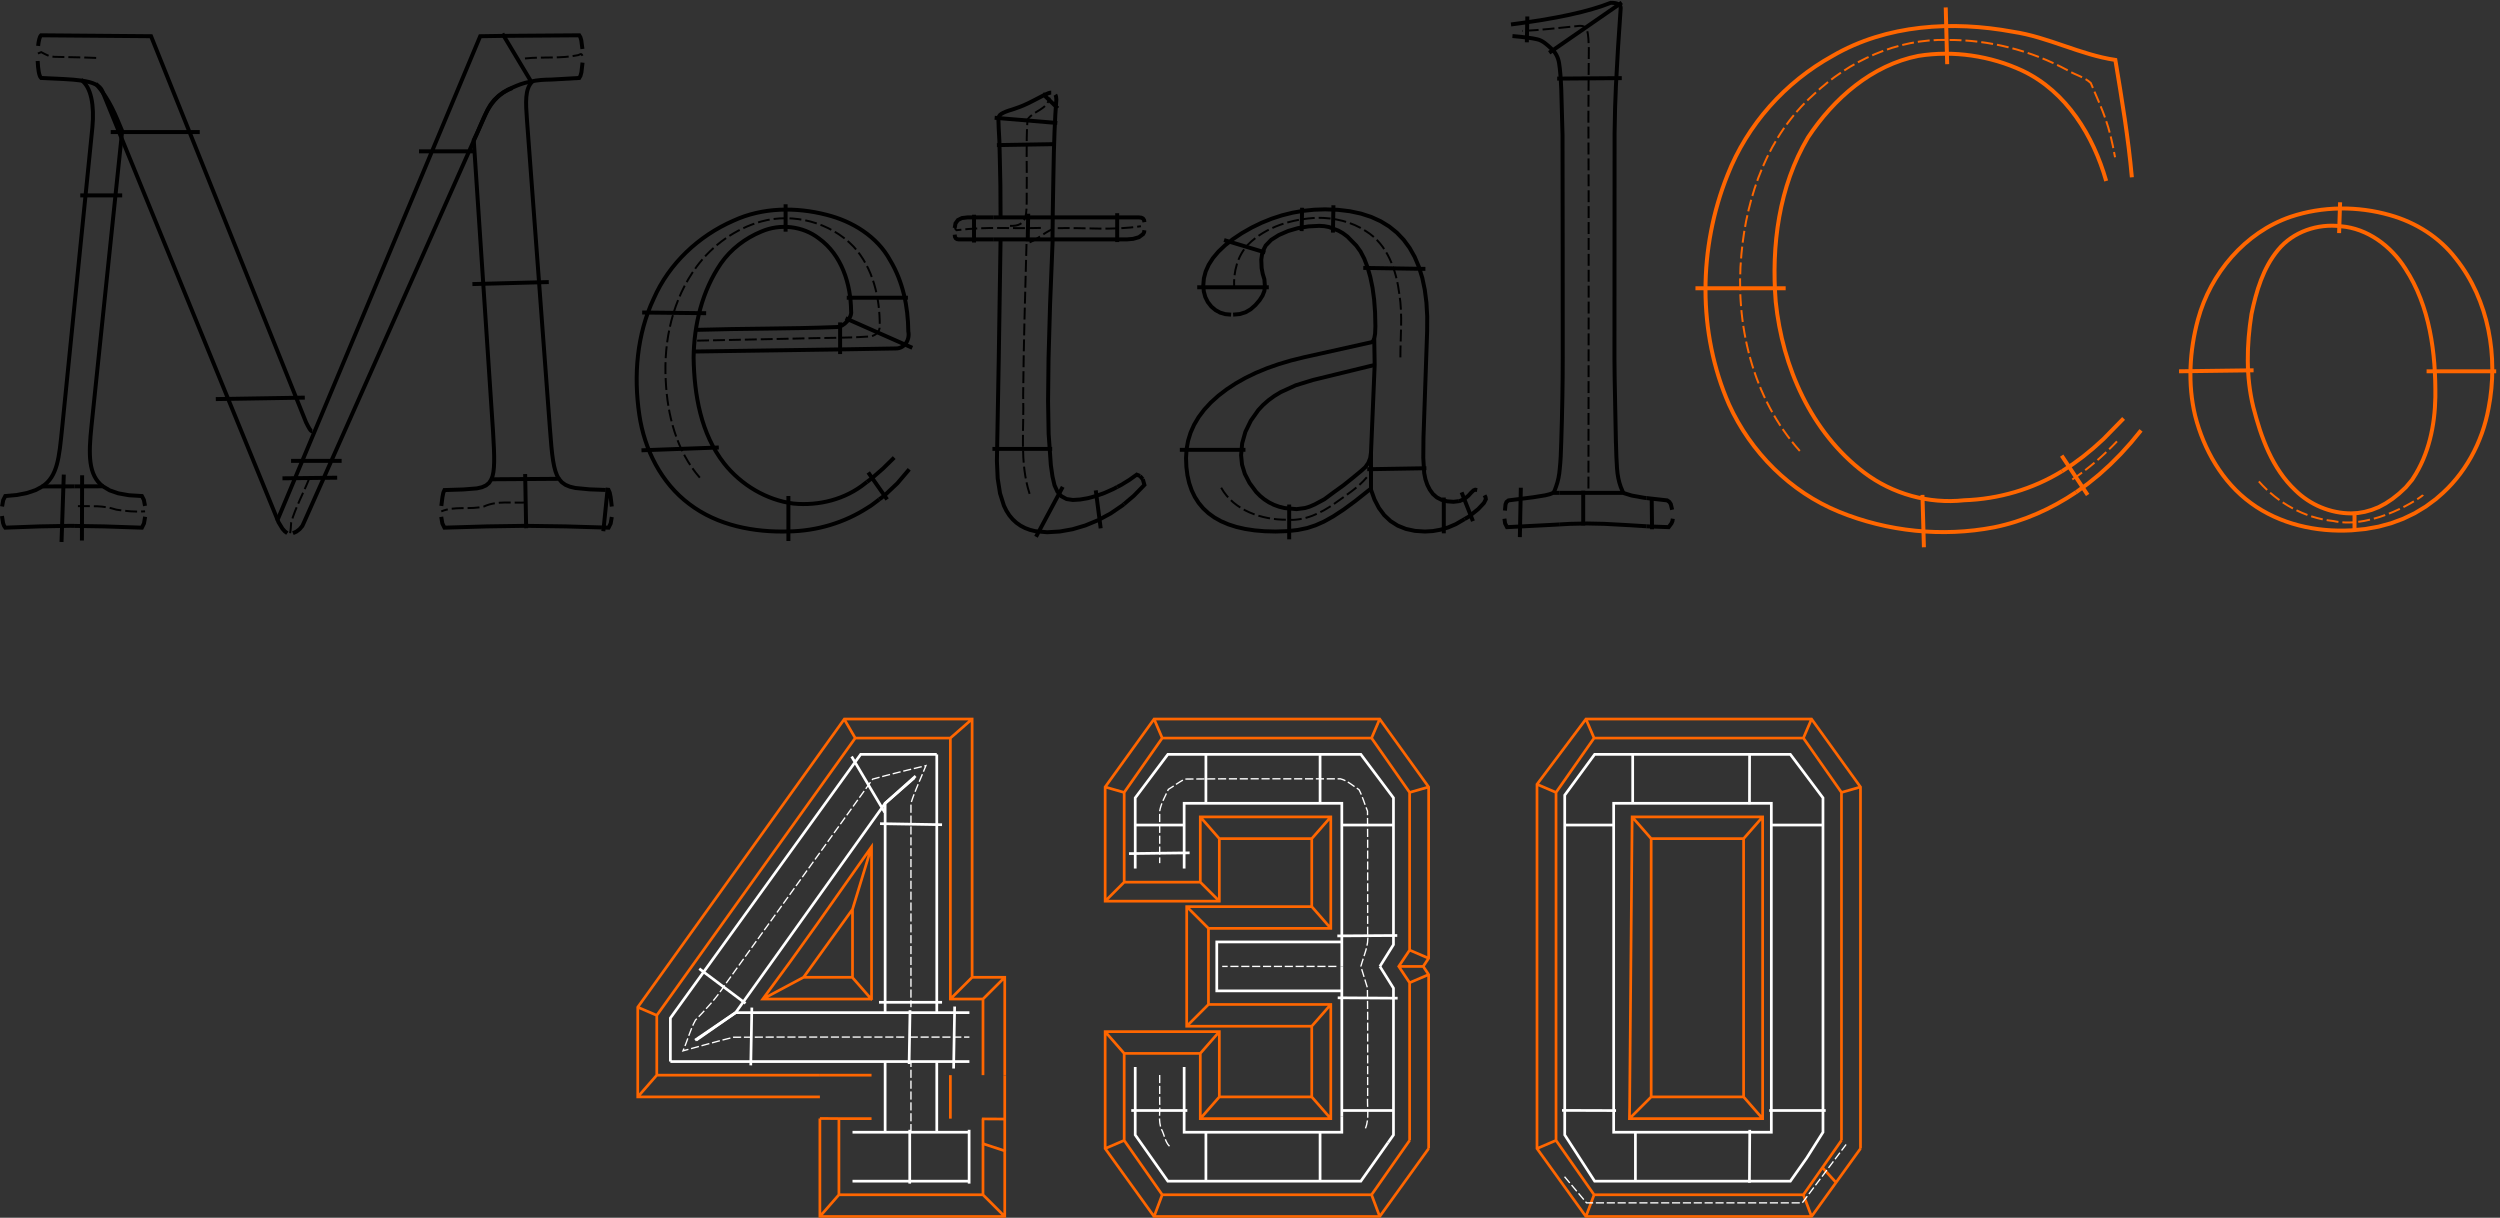 <?xml version="1.0" encoding="UTF-8" standalone="no"?>
<!-- Created with Inkscape (http://www.inkscape.org/) -->

<svg
   width="74.492mm"
   height="36.285mm"
   viewBox="0 0 74.492 36.285"
   version="1.1"
   id="svg1"
   inkscape:version="1.3.2 (091e20e, 2023-11-25, custom)"
   sodipodi:docname="MetalCo430.svg"
   xmlns:inkscape="http://www.inkscape.org/namespaces/inkscape"
   xmlns:sodipodi="http://sodipodi.sourceforge.net/DTD/sodipodi-0.dtd"
   xmlns="http://www.w3.org/2000/svg"
   xmlns:svg="http://www.w3.org/2000/svg"
   xmlns:inkstitch="http://inkstitch.org/namespace">
  <rect x="0" y="0" width="74.492" height="36.285" fill="#333333" stroke="none"/>
  <sodipodi:namedview
     id="namedview1"
     pagecolor="#ff00c4"
     bordercolor="#000000"
     borderopacity="0.25"
     inkscape:showpageshadow="2"
     inkscape:pageopacity="0.0"
     inkscape:pagecheckerboard="0"
     inkscape:deskcolor="#d1d1d1"
     inkscape:document-units="mm"
     inkscape:zoom="1.2497775"
     inkscape:cx="83.614883"
     inkscape:cy="80.414313"
     inkscape:window-width="1304"
     inkscape:window-height="745"
     inkscape:window-x="54"
     inkscape:window-y="-8"
     inkscape:window-maximized="1"
     inkscape:current-layer="layer1" />
  <defs
     id="defs1" />
  <g
     inkscape:label="Layer 1"
     inkscape:groupmode="layer"
     id="layer1"
     transform="translate(-2.945, -65.677)">
    <g
       inkscape:label="Ink/Stitch Lettering"
       transform="matrix(0.158 0 0 0.158 3.004 81.242)"
       id="g3551"
       inkstitch:lettering="{&quot;text&quot;: &quot;MetalCo&quot;, &quot;back_and_forth&quot;: false, &quot;font&quot;: &quot;apex_simple_AGS&quot;, &quot;scale&quot;: 75, &quot;trim_option&quot;: 0, &quot;use_trim_symbols&quot;: false}">
      <g
         inkscape:label="Text scale 75%"
         transform="scale(0.75, 0.75)"
         id="g17">
        <g
           inkscape:label="MetalCo"
           id="g12">
          <g
             inkscape:label="M"
             id="glyph">
            <path
               d="m 0,-1.592 0.278,1.781 0.241,0.677 0.308,0.466 8.617,-0.317 7.752,-0.144 1.149,0.019 M 0.024,-3.999 l 0.286,-1.595 0.516,-1.026 2.955,-0.269 2.546,-0.505 2.132,-0.721 1.711,-0.917 8.064,-0.02 M 15.543,-12.018 14.97,4.931"
               id="autosatin8-3"
               sodipodi:nodetypes="ccscccccccccccccc"
               inkstitch:satin_column="True"
               inkstitch:ties="3"
               inkstitch:zigzag_spacing_mm="0.3"
               inkstitch:pull_compensation_mm="0.2"
               inkstitch:zigzag_underlay="True"
               inkscape:label="Auto-remplissage satin 1"
               inkstitch:max_stitch_length_mm="6"
               inkstitch:zigzag_underlay_max_stitch_length_mm="5.8"
               inkstitch:zigzag_underlay_inset_mm=".1"
               inkstitch:center_walk_underlay="False"
               inkstitch:contour_underlay="False"
               style="font-style:normal;font-variant:normal;font-weight:normal;font-stretch:normal;font-size:61px;line-height:1.25;font-family:&quot;Apex Lake&quot;;-inkscape-font-specification:&quot;Apex Lake&quot;;display:inline;fill:none;fill-opacity:0.073;stroke:#000000;stroke-width:1px;stroke-opacity:1"
               inkstitch:reverse_rails="none" />
            <path
               id="autosatinrun6-8"
               inkscape:label="Points droits pour auto-remplissage satin 2"
               d="m 19.097,-4.083 c 3.622,0.061 6.176,-0.25 9.668,0.889 2.382,0.373 4.805,0.609 7.213,0.425"
               inkstitch:ties="3"
               sodipodi:nodetypes="ccc"
               inkstitch:running_stitch_length_mm="2"
               style="font-style:normal;font-variant:normal;font-weight:normal;font-stretch:normal;font-size:61px;line-height:1.25;font-family:&quot;Apex Lake&quot;;-inkscape-font-specification:&quot;Apex Lake&quot;;display:inline;fill:none;fill-opacity:0.073;stroke:#000000;stroke-width:0.5px;stroke-dasharray:3, 1;stroke-opacity:1" />
            <path
               d="M 35.992,-1.411 35.709,0.26 35.179,1.333 25.755,1.015 18.346,0.891 m 17.62,-5.028 -0.287,-1.513 -0.5,-0.973 -3.245,-0.198 -2.688,-0.478 -2.177,-0.753 -1.714,-1.017 -7.121,0.018 m 1.865,13.623 0.053,-16.418"
               id="autosatin9-6"
               sodipodi:nodetypes="ccscccccccccccc"
               inkstitch:satin_column="True"
               inkstitch:ties="3"
               inkstitch:zigzag_spacing_mm="0.3"
               inkstitch:pull_compensation_mm="0.2"
               inkstitch:zigzag_underlay="True"
               inkscape:label="Auto-remplissage satin 3"
               inkstitch:max_stitch_length_mm="6"
               inkstitch:zigzag_underlay_max_stitch_length_mm="5.8"
               inkstitch:zigzag_underlay_inset_mm=".1"
               inkstitch:center_walk_underlay="False"
               inkstitch:contour_underlay="False"
               style="font-style:normal;font-variant:normal;font-weight:normal;font-stretch:normal;font-size:61px;line-height:1.25;font-family:&quot;Apex Lake&quot;;-inkscape-font-specification:&quot;Apex Lake&quot;;display:inline;fill:none;fill-opacity:0.073;stroke:#000000;stroke-width:1px;stroke-opacity:1"
               inkstitch:reverse_rails="none" />
            <path
               id="autosatin10-8"
               d="m 10.17,-9.036 c 3.824,-2.574 4.194,-7.229 4.951,-14.648 0,0 7.608,-75.618 7.608,-75.618 0.531,-5.487 -0.294,-10.206 -2.832,-11.961 M 25.355,-9.07 c -3.708,-2.84 -3.587,-8.046 -2.856,-15.076 0,0 7.721,-74.269 7.721,-74.269 -1.677,-3.925 -2.987,-7.685 -6.602,-11.882 m -3.93,28.085 c 0,0 10.54,0 10.54,0"
               inkstitch:satin_column="True"
               inkstitch:ties="3"
               inkstitch:zigzag_spacing_mm="0.3"
               inkstitch:pull_compensation_mm="0.2"
               inkstitch:zigzag_underlay="True"
               inkscape:label="Auto-remplissage satin 4"
               inkstitch:max_stitch_length_mm="6"
               inkstitch:zigzag_underlay_max_stitch_length_mm="5.8"
               inkstitch:zigzag_underlay_inset_mm=".1"
               inkstitch:center_walk_underlay="False"
               inkstitch:contour_underlay="False"
               style="font-style:normal;font-variant:normal;font-weight:normal;font-stretch:normal;font-size:61px;line-height:1.25;font-family:&quot;Apex Lake&quot;;-inkscape-font-specification:&quot;Apex Lake&quot;;display:inline;fill:none;fill-opacity:0.073;stroke:#000000;stroke-width:1px;stroke-opacity:1"
               inkstitch:reverse_rails="none" />
            <path
               d="m 23.683,-116.784 c 0,0 -1.175,-0.043 -1.175,-0.043 0,0 -1.177,-0.043 -1.177,-0.043 0,0 -1.177,-0.043 -1.177,-0.043 0,0 -0.211,0 -0.211,0 0,0 0,0 0,0 0,0 -0.967,-0.022 -0.967,-0.022 0,0 -1.178,-0.026 -1.178,-0.026 0,0 -1.178,-0.026 -1.178,-0.026 0,0 -0.418,-0.01 -0.418,-0.01 0,0 0,0 0,0 0,0 -0.76,-0.017 -0.76,-0.017 0,0 -1.178,-0.026 -1.178,-0.026 0,0 -1.178,-0.026 -1.178,-0.026 0,0 -0.618,-0.091 -0.618,-0.091 0,0 0,0 0,0 0,0 -0.54,-0.08 -0.54,-0.08 0,0 -1.049,-0.477 -1.049,-0.477 0,0 -1.008,-0.525 -1.008,-0.525 0,0 -0.843,0.336 -0.843,0.336"
               inkstitch:running_stitch_length_mm="2"
               id="autosatinrun7-2"
               inkscape:label="Points droits pour auto-remplissage satin 5"
               inkstitch:ties="3"
               style="font-style:normal;font-variant:normal;font-weight:normal;font-stretch:normal;font-size:61px;line-height:1.25;font-family:&quot;Apex Lake&quot;;-inkscape-font-specification:&quot;Apex Lake&quot;;display:inline;fill:none;fill-opacity:0.073;stroke:#000000;stroke-width:0.5px;stroke-dasharray:3, 1;stroke-opacity:1" />
            <path
               d="m 8.974,-116.015 c 0.075,1.99 0.356,3.779 0.844,4.266 8.097,0.427 14.231,0.257 15.436,3.359 0,0 44.046,107.759 44.046,107.759 M 9.085,-119.805 c 0.137,-1.29 0.382,-2.317 0.733,-2.669 0,0 27.666,0.231 27.666,0.231 0,0 38.963,97.062 38.963,97.062 0.692,1.383 1.153,2.305 1.614,2.305 M 27.346,-98.145 c 0,0 22.382,0 22.382,0 m 4.036,67.145 c 0,0 22.382,-0.367 22.382,-0.367"
               id="autosatin11-1"
               sodipodi:nodetypes="ccccccccc"
               inkstitch:satin_column="True"
               inkstitch:ties="3"
               inkstitch:zigzag_spacing_mm="0.3"
               inkstitch:pull_compensation_mm="0.2"
               inkstitch:zigzag_underlay="True"
               inkscape:label="Auto-remplissage satin 6"
               inkstitch:max_stitch_length_mm="6"
               inkstitch:zigzag_underlay_max_stitch_length_mm="5.8"
               inkstitch:zigzag_underlay_inset_mm=".1"
               inkstitch:center_walk_underlay="False"
               inkstitch:contour_underlay="False"
               style="font-style:normal;font-variant:normal;font-weight:normal;font-stretch:normal;font-size:61px;line-height:1.25;font-family:&quot;Apex Lake&quot;;-inkscape-font-specification:&quot;Apex Lake&quot;;display:inline;fill:none;fill-opacity:0.073;stroke:#000000;stroke-width:1px;stroke-opacity:1"
               inkstitch:reverse_rails="none" />
            <path
               id="autosatinrun8-4-5"
               inkscape:label="Points droits pour auto-remplissage satin 7"
               d="M 77.29,-11.122 C 75.832,-7.394 73.821,-3.806 72.72,0.013 72.646,0.917 72.627,1.821 72.453,2.716"
               inkstitch:ties="3"
               sodipodi:nodetypes="ccc"
               inkstitch:running_stitch_length_mm="2"
               style="font-style:normal;font-variant:normal;font-weight:normal;font-stretch:normal;font-size:61px;line-height:1.25;font-family:&quot;Apex Lake&quot;;-inkscape-font-specification:&quot;Apex Lake&quot;;display:inline;fill:none;fill-opacity:0.073;stroke:#000000;stroke-width:0.5px;stroke-dasharray:3, 1;stroke-opacity:1" />
            <path
               d="m 73.155,2.716 0.849,-0.373 0.824,-0.622 0.69,-0.816 0.446,-0.956 46.143,-103.723 0.775,-1.317 0.915,-1.154 1.045,-1.002 1.164,-0.861 1.271,-0.733 1.368,-0.616 c 1.08,-0.468 2.209,-0.973 4.105,-1.348 M 71.751,2.717 l -0.64,-0.463 -0.597,-0.68 -0.983,-1.624 -0.231,-0.59 50.953,-121.602 5.795,-0.089 M 72.693,-15.461 h 12.713 m 19.459,-77.834 14.01,-1e-4 m -34.589,82.061 -13.756,0.157"
               id="autosatin12-3"
               sodipodi:nodetypes="cccccccccccccccccccccccccc"
               inkstitch:satin_column="True"
               inkstitch:ties="3"
               inkstitch:zigzag_spacing_mm="0.3"
               inkstitch:pull_compensation_mm="0.2"
               inkstitch:zigzag_underlay="True"
               inkscape:label="Auto-remplissage satin 8"
               inkstitch:max_stitch_length_mm="6"
               inkstitch:zigzag_underlay_max_stitch_length_mm="5.8"
               inkstitch:zigzag_underlay_inset_mm=".1"
               inkstitch:center_walk_underlay="False"
               inkstitch:contour_underlay="False"
               style="font-style:normal;font-variant:normal;font-weight:normal;font-stretch:normal;font-size:61px;line-height:1.25;font-family:&quot;Apex Lake&quot;;-inkscape-font-specification:&quot;Apex Lake&quot;;display:inline;fill:none;fill-opacity:0.073;stroke:#000000;stroke-width:1px;stroke-opacity:1"
               inkstitch:reverse_rails="none" />
            <path
               id="autosatinrun9-3"
               inkscape:label="Points droits pour auto-remplissage satin 9"
               d="m 131.508,-116.651 c 4.452,-0.482 9.053,0.101 13.414,-0.844 0.531,-0.22 0.739,-0.5 1.043,0.166"
               inkstitch:ties="3"
               sodipodi:nodetypes="ccc"
               inkstitch:running_stitch_length_mm="2"
               style="font-style:normal;font-variant:normal;font-weight:normal;font-stretch:normal;font-size:61px;line-height:1.25;font-family:&quot;Apex Lake&quot;;-inkscape-font-specification:&quot;Apex Lake&quot;;display:inline;fill:none;fill-opacity:0.073;stroke:#000000;stroke-width:0.5px;stroke-dasharray:3, 1;stroke-opacity:1" />
            <path
               d="m 145.952,-119.039 -0.286,-2.175 -0.228,-0.777 -0.286,-0.483 -19.104,0.142 m 19.93,6.724 -0.279,2.443 -0.24,0.878 -0.307,0.539 -6.907,0.399 c -1.987,0.046 -3.274,0.052 -5.493,0.543 m 0.418,0.16 -7.34,-12.246"
               id="autosatin13-4"
               sodipodi:nodetypes="ccccccccccccc"
               inkstitch:satin_column="True"
               inkstitch:ties="3"
               inkstitch:zigzag_spacing_mm="0.3"
               inkstitch:pull_compensation_mm="0.2"
               inkstitch:zigzag_underlay="True"
               inkscape:label="Auto-remplissage satin 10"
               inkstitch:max_stitch_length_mm="6"
               inkstitch:zigzag_underlay_max_stitch_length_mm="5.8"
               inkstitch:zigzag_underlay_inset_mm=".1"
               inkstitch:center_walk_underlay="False"
               inkstitch:contour_underlay="False"
               style="font-style:normal;font-variant:normal;font-weight:normal;font-stretch:normal;font-size:61px;line-height:1.25;font-family:&quot;Apex Lake&quot;;-inkscape-font-specification:&quot;Apex Lake&quot;;display:inline;fill:none;fill-opacity:0.073;stroke:#000000;stroke-width:1px;stroke-opacity:1"
               inkstitch:reverse_rails="none" />
            <path
               id="autosatin14-6"
               d="m 133.355,-110.841 c -1.89,1.835 -1.676,5.233 -1.344,9.695 l 5.763,77.462 c 0.508,6.909 0.882,10.661 2.266,12.736 m -11.707,-98.269 c -6.201,2.353 -7.236,8.319 -9.707,13.107 l 4.855,73.349 c 0.383,6.427 0.488,9.96 -0.418,11.929 m -4.775,-49.087 19.202,-0.506"
               sodipodi:nodetypes="cccccccccc"
               inkstitch:satin_column="True"
               inkstitch:ties="3"
               inkstitch:zigzag_spacing_mm="0.3"
               inkstitch:pull_compensation_mm="0.2"
               inkstitch:zigzag_underlay="True"
               inkscape:label="Auto-remplissage satin 11"
               inkstitch:contour_underlay="False"
               inkstitch:center_walk_underlay="False"
               inkstitch:max_stitch_length_mm="6"
               inkstitch:zigzag_underlay_max_stitch_length_mm="5.8"
               inkstitch:zigzag_underlay_inset_mm=".1"
               style="font-style:normal;font-variant:normal;font-weight:normal;font-stretch:normal;font-size:61px;line-height:1.25;font-family:&quot;Apex Lake&quot;;-inkscape-font-specification:&quot;Apex Lake&quot;;display:inline;fill:none;fill-opacity:0.073;stroke:#000000;stroke-width:1px;stroke-opacity:1"
               inkstitch:reverse_rails="none" />
            <path
               id="autosatinrun10-4"
               inkscape:label="Points droits pour auto-remplissage satin 12"
               d="m 131.913,-5.008 c -3.596,0.233 -7.36,-0.538 -10.714,1.011 -3.51,0.877 -7.387,-0.181 -10.737,1.239"
               inkstitch:ties="3"
               sodipodi:nodetypes="ccc"
               inkstitch:running_stitch_length_mm="2"
               style="font-style:normal;font-variant:normal;font-weight:normal;font-stretch:normal;font-size:61px;line-height:1.25;font-family:&quot;Apex Lake&quot;;-inkscape-font-specification:&quot;Apex Lake&quot;;display:inline;fill:none;fill-opacity:0.073;stroke:#000000;stroke-width:0.5px;stroke-dasharray:3, 1;stroke-opacity:1" />
            <path
               d="m 110.472,-4.129 0.288,-2.268 0.224,-1.091 0.277,-0.636 4.732,-0.149 3.418,-0.271 1.276,-0.29 1.018,-0.449 0.784,-0.653 0.574,-0.899 16.977,-0.113 0.739,0.868 0.92,0.649 1.126,0.467 1.362,0.32 3.537,0.342 4.095,0.152 m -41.368,6.763 0.283,1.656 0.527,1.063 10.663,-0.317 9.626,-0.144 10.23,0.144 9.082,0.268 m -19.31,-13.436 0.253,13.627"
               id="autosatin49"
               sodipodi:nodetypes="ccscccccccccc"
               inkstitch:satin_column="True"
               inkstitch:ties="3"
               inkstitch:zigzag_spacing_mm="0.3"
               inkstitch:pull_compensation_mm="0.2"
               inkstitch:zigzag_underlay="True"
               inkscape:label="Auto-remplissage satin 1"
               inkstitch:max_stitch_length_mm="6"
               inkstitch:zigzag_underlay_max_stitch_length_mm="5.8"
               inkstitch:zigzag_underlay_inset_mm=".1"
               inkstitch:center_walk_underlay="False"
               inkstitch:contour_underlay="False"
               style="font-style:normal;font-variant:normal;font-weight:normal;font-stretch:normal;font-size:61px;line-height:1.25;font-family:&quot;Apex Lake&quot;;-inkscape-font-specification:&quot;Apex Lake&quot;;display:inline;fill:none;fill-opacity:0.073;stroke:#000000;stroke-width:1px;stroke-opacity:1"
               inkstitch:reverse_rails="none" />
            <path
               d="m 153.337,-1.352 -0.284,1.635 -0.523,1.049 -1.668,-0.049 m 2.471,-5.264 -0.285,-2.359 -0.23,-1.125 -0.288,-0.658 -0.711,-0.027 m 0.5,-0.563 -1.113,10.933"
               id="autosatin50"
               sodipodi:nodetypes="ccscccccccc"
               inkstitch:satin_column="True"
               inkstitch:ties="2"
               inkstitch:zigzag_spacing_mm="0.3"
               inkstitch:pull_compensation_mm="0.2"
               inkstitch:zigzag_underlay="True"
               inkscape:label="Auto-remplissage satin 3"
               inkstitch:swap_satin_rails="True"
               inkstitch:max_stitch_length_mm="6"
               inkstitch:zigzag_underlay_max_stitch_length_mm="5.8"
               inkstitch:zigzag_underlay_inset_mm=".1"
               inkstitch:center_walk_underlay="False"
               inkstitch:contour_underlay="False"
               inkstitch:force_lock_stitches="True"
               style="font-style:normal;font-variant:normal;font-weight:normal;font-stretch:normal;font-size:61px;line-height:1.25;font-family:&quot;Apex Lake&quot;;-inkscape-font-specification:&quot;Apex Lake&quot;;display:inline;fill:none;fill-opacity:0.073;stroke:#000000;stroke-width:1px;stroke-opacity:1"
               inkstitch:reverse_rails="none" />
          </g>
          <g
             inkscape:label="e"
             id="g6"
             transform="translate(159.593, 0)">
            <path
               d="m 15.878,-11.241 c -5.872,-6.709 -8.181,-15.777 -8.571,-24.513 -0.559,-10.005 1.754,-20.422 7.781,-28.564 3.981,-5.392 9.749,-9.509 16.21,-11.334 8.102,-2.251 17.415,0.216 23.24,6.311 4.899,5.333 6.623,12.826 6.585,19.9 0.119,1.609 -1.342,2.755 -2.867,2.715 -6.073,0.421 -12.172,0.303 -18.255,0.509 -8.481,0.18 -16.963,0.359 -25.444,0.538"
               inkstitch:running_stitch_length_mm="2"
               id="autosatinrun57"
               inkscape:label="Points droits pour auto-remplissage satin 1"
               inkstitch:ties="3"
               style="font-style:normal;font-weight:bold;font-size:50px;line-height:1.25;font-family:&quot;Linux Libertine Display G&quot;;-inkscape-font-specification:&quot;Linux Libertine Display G Bold&quot;;fill:none;fill-opacity:0.082;stroke:#000000;stroke-width:0.5px;stroke-dasharray:3, 1;stroke-opacity:1" />
            <path
               d="m 14.28,-42.957 c 16.957,-0.269 33.922,-0.451 50.875,-0.774 2.227,0.05 3.591,-2.249 3.149,-4.289 -0.06,-6.212 -1.336,-12.502 -4.569,-17.875 -3.277,-6.026 -9.515,-9.826 -16.035,-11.455 -7.665,-1.972 -16.073,-1.87 -23.35,1.484 -8.753,3.819 -16.207,10.78 -20.051,19.581 -4.273,9.036 -5.089,19.414 -3.635,29.216 1.263,8.677 5.466,17.14 12.579,22.461 7.086,5.413 16.3,7.163 25.052,6.887 6.987,-0.13 13.928,-2.172 19.8,-5.977 1.036,-0.575 1.92,-1.38 2.884,-2.064 M 14.834,-48.401 c 12.323,-0.381 23.098,-0.232 35.411,-0.711 1.916,0.01 3.965,-2.483 3.674,-4.019 -0.073,-6.815 -2.354,-14.128 -8.095,-18.263 -4.056,-3.144 -9.774,-3.768 -14.466,-1.736 -4.024,1.66 -7.688,4.426 -10.176,8.022 -4.726,6.908 -6.77,15.398 -6.867,23.687 0.15,9.305 1.807,19.121 7.695,26.627 4.255,5.361 10.581,9.164 17.39,10.065 6.407,0.624 13.102,-1.048 18.134,-5.157 l 0.382,-0.289 m -6.762,-40.109 v 7.955 m 1.369,-8.996 16.783,7.426 m -16.481,-12.583 h 15.38 m -30.759,-16.617 v -6.895 m -36.063,27.224 16.087,0.177 m -16.263,34.471 c 6.482,-0.236 12.964,-0.471 19.445,-0.707 m 17.501,12.198 v 11.313"
               id="autosatin98"
               sodipodi:nodetypes="ccssscccscccscsccccsssccsccccsccccccc"
               inkstitch:satin_column="True"
               inkstitch:pull_compensation_mm="0.2"
               inkstitch:zigzag_spacing_mm="0.3"
               inkstitch:ties="3"
               inkstitch:zigzag_underlay="True"
               inkstitch:zigzag_underlay_inset_mm=".1"
               inkscape:label="Auto-remplissage satin 2"
               inkstitch:max_stitch_length_mm="6"
               inkstitch:zigzag_underlay_max_stitch_length_mm="5.8"
               inkstitch:center_walk_underlay="False"
               inkstitch:contour_underlay="False"
               style="font-style:normal;font-weight:bold;font-size:50px;line-height:1.25;font-family:&quot;Linux Libertine Display G&quot;;-inkscape-font-specification:&quot;Linux Libertine Display G Bold&quot;;fill:none;fill-opacity:0.082;stroke:#000000;stroke-width:1px;stroke-opacity:1"
               inkstitch:reverse_rails="none" />
            <path
               d="m 64.754,-16.29 -2.826,2.769 -2.757,2.399 -1.254,0.947 m 10.62,-3.162 -2.964,3.489 -3.264,3.086 -1.33,1 m 2,0 -4.749,-6.788"
               id="autosatin109"
               sodipodi:nodetypes="ccssscccsc"
               inkstitch:satin_column="True"
               inkstitch:pull_compensation_mm="0.2"
               inkstitch:zigzag_spacing_mm="0.3"
               inkstitch:ties="2"
               inkstitch:zigzag_underlay="True"
               inkstitch:zigzag_underlay_inset_mm=".1"
               inkscape:label="Auto-remplissage satin 4"
               inkstitch:max_stitch_length_mm="6"
               inkstitch:zigzag_underlay_max_stitch_length_mm="5.8"
               inkstitch:center_walk_underlay="False"
               inkstitch:contour_underlay="False"
               inkstitch:force_lock_stitches="True"
               style="font-style:normal;font-weight:bold;font-size:50px;line-height:1.25;font-family:&quot;Linux Libertine Display G&quot;;-inkscape-font-specification:&quot;Linux Libertine Display G Bold&quot;;fill:none;fill-opacity:0.082;stroke:#000000;stroke-width:1px;stroke-opacity:1"
               inkstitch:reverse_rails="none" />
          </g>
          <g
             inkscape:label="t"
             id="g7"
             transform="translate(239.56, 0)">
            <path
               d="m 18.836,-7.173 c -2.587,-7.961 -1.345,-16.502 -1.622,-24.74 0.115,-12.764 0.5,-25.524 0.846,-38.283 2.193,-0.318 5.26,-3.511 7.465,-3.775 7.383,-0.205 13.999,0.633 21.306,-0.5"
               inkstitch:running_stitch_length_mm="2"
               id="autosatinrun135"
               inkscape:label="Points droits pour auto-remplissage satin 1"
               sodipodi:nodetypes="ccccc"
               inkstitch:ties="3"
               style="font-style:normal;font-weight:bold;font-size:50px;line-height:1.25;font-family:&quot;Linux Libertine Display G&quot;;-inkscape-font-specification:&quot;Linux Libertine Display G Bold&quot;;fill:none;fill-opacity:0.082;stroke:#000000;stroke-width:0.5px;stroke-dasharray:3, 1;stroke-opacity:1" />
            <path
               d="m 47.706,-75.486 -0.087,-0.525 -0.26,-0.375 -0.432,-0.225 -0.606,-0.075 H 24.658 m 23.048,3.23 -0.087,0.524 -0.26,0.467 -1.038,0.762 -1.453,0.415 -1.592,0.138 H 24.637 24.586 m 16.271,-6.587 v 7.25"
               id="autosatin211"
               sodipodi:nodetypes="cscccccccsccsc"
               inkstitch:satin_column="True"
               inkstitch:pull_compensation_mm="0.2"
               inkstitch:zigzag_spacing_mm="0.3"
               inkstitch:ties="3"
               inkstitch:zigzag_underlay="True"
               inkstitch:zigzag_underlay_inset_mm=".1"
               inkscape:label="Auto-remplissage satin 3"
               inkstitch:max_stitch_length_mm="6"
               inkstitch:zigzag_underlay_max_stitch_length_mm="5.8"
               inkstitch:center_walk_underlay="False"
               inkstitch:contour_underlay="False"
               style="font-style:normal;font-weight:bold;font-size:50px;line-height:1.25;font-family:&quot;Linux Libertine Display G&quot;;-inkscape-font-specification:&quot;Linux Libertine Display G Bold&quot;;fill:none;fill-opacity:0.082;stroke:#000000;stroke-width:1px;stroke-opacity:1"
               inkstitch:reverse_rails="none" />
            <path
               d="m 21.661,-74.043 c -8.347,0.249 -12.948,-0.404 -21.21,0.575 L 0,-74.01"
               inkstitch:running_stitch_length_mm="2"
               id="autosatinrun137"
               inkscape:label="Points droits pour auto-remplissage satin 4"
               sodipodi:nodetypes="ccc"
               inkstitch:ties="3"
               style="font-style:normal;font-weight:bold;font-size:50px;line-height:1.25;font-family:&quot;Linux Libertine Display G&quot;;-inkscape-font-specification:&quot;Linux Libertine Display G Bold&quot;;fill:none;fill-opacity:0.082;stroke:#000000;stroke-width:0.5px;stroke-dasharray:3, 1;stroke-opacity:1" />
            <path
               d="m 0,-72.349 0.063,0.525 0.19,0.374 0.317,0.225 0.444,0.075 H 9.681 M 0,-74.01 l 0.202,-1.171 0.606,-0.836 1.009,-0.502 1.413,-0.167 h -4.5e-4 6.487 m -4.859,-0.676 v 7"
               id="autosatin212"
               sodipodi:nodetypes="cscccccccsccsc"
               inkstitch:satin_column="True"
               inkstitch:pull_compensation_mm="0.2"
               inkstitch:zigzag_spacing_mm="0.3"
               inkstitch:ties="3"
               inkstitch:zigzag_underlay="True"
               inkstitch:zigzag_underlay_inset_mm=".1"
               inkscape:label="Auto-remplissage satin 5"
               inkstitch:max_stitch_length_mm="6"
               inkstitch:zigzag_underlay_max_stitch_length_mm="5.8"
               inkstitch:center_walk_underlay="False"
               inkstitch:contour_underlay="False"
               style="font-style:normal;font-weight:bold;font-size:50px;line-height:1.25;font-family:&quot;Linux Libertine Display G&quot;;-inkscape-font-specification:&quot;Linux Libertine Display G Bold&quot;;fill:none;fill-opacity:0.082;stroke:#000000;stroke-width:1px;stroke-opacity:1"
               inkstitch:reverse_rails="none" />
            <path
               d="m 13.909,-74.561 c 4.465,0.186 4.182,-2.817 4.198,-7.834 0.116,-6.295 -0.214,-12.642 0.194,-18.905 1.819,-2.426 4.708,-2.273 5.606,-5.496"
               inkstitch:running_stitch_length_mm="2"
               id="autosatinrun138"
               inkscape:label="Points droits pour auto-remplissage satin 6"
               sodipodi:nodetypes="cccc"
               inkstitch:ties="3"
               style="font-style:normal;font-weight:bold;font-size:50px;line-height:1.25;font-family:&quot;Linux Libertine Display G&quot;;-inkscape-font-specification:&quot;Linux Libertine Display G Bold&quot;;fill:none;fill-opacity:0.082;stroke:#000000;stroke-width:0.5px;stroke-dasharray:3, 1;stroke-opacity:1" />
            <path
               d="m 24.268,-108.059 c -0.369,0 -0.923,0.185 -1.661,0.554 l -2.676,1.384 c -1.046,0.553 -1.938,0.984 -2.676,1.292 -0.554,0.246 -1.476,0.584 -2.768,1.015 -1.292,0.369 -2.215,0.738 -2.768,1.107 -0.492,0.308 -0.738,0.738 -0.738,1.292 0,0.246 0.031,1.076 0.092,2.491 0.123,1.415 0.215,3.998 0.277,7.751 0.123,3.752 0.184,8.581 0.184,14.487 M 25.296,-107.532 c 0.176,0.289 0.264,0.698 0.264,1.226 -0.369,4.614 -0.615,10.919 -0.738,18.916 l -0.184,10.704 m -2.529,-31.113 3.812,3.687 m -15.875,2.375 15.75,1.313 m -15.188,5.562 14.812,-0.25"
               id="autosatin213"
               sodipodi:nodetypes="ccccccsccccccc"
               inkstitch:satin_column="True"
               inkstitch:pull_compensation_mm="0.2"
               inkstitch:zigzag_spacing_mm="0.3"
               inkstitch:ties="3"
               inkstitch:zigzag_underlay="True"
               inkstitch:zigzag_underlay_inset_mm=".1"
               inkscape:label="Auto-remplissage satin 7"
               inkstitch:max_stitch_length_mm="6"
               inkstitch:zigzag_underlay_max_stitch_length_mm="5.8"
               inkstitch:center_walk_underlay="False"
               inkstitch:contour_underlay="False"
               style="font-style:normal;font-weight:bold;font-size:50px;line-height:1.25;font-family:&quot;Linux Libertine Display G&quot;;-inkscape-font-specification:&quot;Linux Libertine Display G Bold&quot;;fill:none;fill-opacity:0.082;stroke:#000000;stroke-width:1px;stroke-opacity:1"
               inkstitch:reverse_rails="none" />
            <path
               d="m 9.716,-76.686 h 1.817 13.103 0.021 m -14.977,5.536 h 1.853 13.052 m -6.104,-6.462 -0.125,7 m 6.3,-6.074 -0.071,5.536 m 0.071,-5.536 -0.071,5.536"
               id="autosatin214"
               sodipodi:nodetypes="cscccccccsccsc"
               inkstitch:satin_column="True"
               inkstitch:pull_compensation_mm="0.2"
               inkstitch:zigzag_spacing_mm="0.3"
               inkstitch:ties="3"
               inkstitch:zigzag_underlay="True"
               inkstitch:zigzag_underlay_inset_mm=".1"
               inkscape:label="Auto-remplissage satin 8"
               inkstitch:max_stitch_length_mm="6"
               inkstitch:zigzag_underlay_max_stitch_length_mm="5.8"
               inkstitch:center_walk_underlay="False"
               inkstitch:contour_underlay="False"
               style="font-style:normal;font-weight:bold;font-size:50px;line-height:1.25;font-family:&quot;Linux Libertine Display G&quot;;-inkscape-font-specification:&quot;Linux Libertine Display G Bold&quot;;fill:none;fill-opacity:0.082;stroke:#000000;stroke-width:1px;stroke-opacity:1"
               inkstitch:reverse_rails="none" />
            <path
               d="m 11.534,-71.15 -0.461,30.358 -0.461,25.376 0.196,4.383 0.588,3.737 0.98,3.091 0.637,1.303 0.735,1.142 0.835,0.995 0.936,0.862 1.037,0.73 1.138,0.597 1.238,0.464 1.339,0.331 2.982,0.266 3.189,-0.191 3.201,-0.571 3.212,-0.951 3.224,-1.332 3.149,-1.696 2.987,-2.041 0.338,-0.286 M 24.637,-71.15 l -0.652,16.275 -0.386,13.576 -0.121,10.877 0.144,8.177 0.554,7.844 0.415,2.883 0.507,2.192 0.738,1.614 1.015,1.154 1.292,0.692 1.569,0.231 1.811,-0.11 1.926,-0.329 2.042,-0.548 2.157,-0.767 2.203,-0.98 1.016,-0.533 M 9.487,-18.475 H 24.513 m 2.652,9.546 -6.718,12.551 m 15.026,-11.668 1.238,9.546"
               id="autosatin215"
               sodipodi:nodetypes="cccsccccccscssc"
               inkstitch:satin_column="True"
               inkstitch:pull_compensation_mm="0.2"
               inkstitch:zigzag_spacing_mm="0.3"
               inkstitch:ties="3"
               inkstitch:zigzag_underlay="True"
               inkstitch:zigzag_underlay_inset_mm=".1"
               inkscape:label="Auto-remplissage satin 9"
               inkstitch:max_stitch_length_mm="6"
               inkstitch:zigzag_underlay_max_stitch_length_mm="5.8"
               inkstitch:center_walk_underlay="False"
               inkstitch:contour_underlay="False"
               style="font-style:normal;font-weight:bold;font-size:50px;line-height:1.25;font-family:&quot;Linux Libertine Display G&quot;;-inkscape-font-specification:&quot;Linux Libertine Display G Bold&quot;;fill:none;fill-opacity:0.082;stroke:#000000;stroke-width:1px;stroke-opacity:1"
               inkstitch:reverse_rails="none" />
            <path
               d="m 46.592,-11.656 -0.824,-0.346 -1.857,1.326 -1.972,1.211 -1.071,0.563 m 6.433,-1.941 0.405,1.424 -2.664,2.734 -2.487,2.102 m 4.038,-7.073 0.709,0.813"
               id="autosatin216"
               sodipodi:nodetypes="cccsccccccscssc"
               inkstitch:satin_column="True"
               inkstitch:pull_compensation_mm="0.2"
               inkstitch:zigzag_spacing_mm="0.3"
               inkstitch:ties="2"
               inkstitch:zigzag_underlay="True"
               inkstitch:zigzag_underlay_inset_mm=".1"
               inkscape:label="Auto-remplissage satin 11"
               inkstitch:max_stitch_length_mm="6"
               inkstitch:zigzag_underlay_max_stitch_length_mm="5.8"
               inkstitch:center_walk_underlay="False"
               inkstitch:contour_underlay="False"
               inkstitch:force_lock_stitches="True"
               style="font-style:normal;font-weight:bold;font-size:50px;line-height:1.25;font-family:&quot;Linux Libertine Display G&quot;;-inkscape-font-specification:&quot;Linux Libertine Display G Bold&quot;;fill:none;fill-opacity:0.082;stroke:#000000;stroke-width:1px;stroke-opacity:1"
               inkstitch:reverse_rails="none" />
          </g>
          <g
             inkscape:label="a"
             id="g8"
             transform="translate(296.168, 0)">
            <path
               d="m 10.398,-8.713 c 3.237,5.79 10.253,8.082 16.55,8.053 4.407,0.345 8.539,-1.63 12.037,-4.13 2.787,-2.023 5.811,-3.885 8.033,-6.55"
               inkstitch:running_stitch_length_mm="2"
               id="autosatinrun30"
               inkscape:label="Points droits pour auto-remplissage satin 1"
               sodipodi:nodetypes="cccc"
               inkstitch:ties="3"
               style="font-style:normal;font-weight:bold;font-size:50px;line-height:1.25;font-family:&quot;Linux Libertine Display G&quot;;-inkscape-font-specification:&quot;Linux Libertine Display G Bold&quot;;fill:none;fill-opacity:0.082;stroke:#000000;stroke-width:0.5px;stroke-dasharray:3, 1;stroke-opacity:1" />
            <path
               id="autosatin78"
               d="m 48.069,-8.216 v 0 h -0.369 l -3.599,2.86 -2.872,2.111 -2.618,1.719 -2.365,1.326 -2.111,0.934 -2.082,0.687 -2.37,0.49 -2.659,0.294 -2.947,0.098 -2.726,-0.072 -2.55,-0.216 -2.375,-0.361 -2.199,-0.504 -2.023,-0.649 -1.847,-0.793 -1.671,-0.937 -1.495,-1.082 -1.319,-1.225 -1.143,-1.37 -0.967,-1.514 -0.792,-1.658 -0.616,-1.802 -0.44,-1.946 -0.264,-2.091 -0.088,-2.235 0.127,-2.203 0.381,-2.134 0.634,-2.064 0.888,-1.996 1.142,-1.926 1.396,-1.857 1.649,-1.788 1.903,-1.718 2.094,-1.605 2.267,-1.492 2.439,-1.38 2.612,-1.267 2.786,-1.155 2.958,-1.043 3.131,-0.929 3.305,-0.818 16.978,-3.783 0.358,-0.283 0.271,-0.608 m -0.814,28.665 -0.19,1.361 -0.479,1.223 -0.767,1.084 -1.055,0.946 -2.122,1.753 -2.307,1.846 -2.307,1.661 -2.491,1.845 -2.399,1.292 -1.269,0.554 -1.223,0.369 -2.122,0.276 -2.987,-0.271 -1.381,-0.339 -1.306,-0.474 -1.231,-0.61 -1.156,-0.745 -1.081,-0.881 -1.006,-1.017 -1.655,-2.237 -1.182,-2.284 -0.709,-2.33 -0.236,-2.376 0.271,-2.993 0.813,-2.889 1.355,-2.786 1.897,-2.682 1.184,-1.268 1.337,-1.177 1.489,-1.084 1.642,-0.992 3.743,-1.707 4.354,-1.338 15.502,-3.783 M 0,-18.237 h 16.5 m 11,13.75 v 8.75"
               inkstitch:satin_column="True"
               inkstitch:pull_compensation_mm="0.2"
               inkstitch:zigzag_spacing_mm="0.3"
               inkstitch:zigzag_underlay="True"
               inkstitch:zigzag_underlay_inset_mm=".1"
               inkscape:label="Auto-remplissage satin 2"
               inkstitch:ties="3"
               inkstitch:max_stitch_length_mm="6"
               inkstitch:zigzag_underlay_max_stitch_length_mm="5.8"
               inkstitch:center_walk_underlay="False"
               inkstitch:contour_underlay="False"
               style="font-style:normal;font-weight:bold;font-size:50px;line-height:1.25;font-family:&quot;Linux Libertine Display G&quot;;-inkscape-font-specification:&quot;Linux Libertine Display G Bold&quot;;fill:none;fill-opacity:0.082;stroke:#000000;stroke-width:1px;stroke-opacity:1"
               inkstitch:reverse_rails="none" />
            <path
               d="m 55.46,-41.48 c -0.01,-5.277 0.589,-10.578 -0.247,-15.828 -0.752,-6.037 -2.959,-12.563 -8.41,-15.911 -3.568,-2.392 -7.961,-3.387 -12.212,-3.37 -6.281,0.286 -12.875,2.189 -17.423,6.721 -2.683,2.862 -3.701,6.868 -3.506,10.715"
               inkstitch:running_stitch_length_mm="2"
               id="autosatinrun32"
               inkscape:label="Points droits pour auto-remplissage satin 3"
               sodipodi:nodetypes="cccccc"
               inkstitch:ties="3"
               style="font-style:normal;font-weight:bold;font-size:50px;line-height:1.25;font-family:&quot;Linux Libertine Display G&quot;;-inkscape-font-specification:&quot;Linux Libertine Display G Bold&quot;;fill:none;fill-opacity:0.082;stroke:#000000;stroke-width:0.5px;stroke-dasharray:3, 1;stroke-opacity:1" />
            <path
               d="m 12.898,-52.231 -1.468,-0.127 -1.292,-0.38 -1.154,-0.635 -1.053,-0.888 -0.888,-1.13 -0.634,-1.269 -0.381,-1.407 -0.127,-1.546 0.151,-1.759 0.454,-1.724 0.757,-1.69 1.06,-1.655 1.363,-1.62 1.665,-1.586 1.968,-1.552 2.271,-1.516 2.467,-1.406 2.51,-1.218 2.553,-1.031 2.597,-0.844 2.64,-0.656 2.683,-0.468 2.726,-0.282 2.77,-0.093 3.225,0.119 3.009,0.359 2.793,0.599 2.576,0.837 2.36,1.077 2.144,1.317 1.928,1.555 1.711,1.795 1.495,2.035 1.279,2.273 1.063,2.513 0.846,2.753 0.63,2.992 0.414,3.231 0.198,3.47 -0.019,3.71 -0.923,26.759 -0.046,5.098 0.231,3.852 0.311,1.54 0.473,1.39 0.634,1.24 0.796,1.09 0.98,0.848 1.188,0.605 1.396,0.364 1.603,0.121 1.351,-0.164 M 13.398,-52.231 l 1.672,-0.15 1.454,-0.449 1.292,-0.75 1.187,-1.05 1.05,-1.222 0.75,-1.177 0.45,-1.13 0.15,-1.085 -0.138,-1.868 -0.415,-1.361 -0.277,-1.453 -0.092,-2.146 0.277,-1.874 0.83,-1.655 1.384,-1.436 1.938,-1.217 2.33,-1.009 2.468,-0.721 2.607,-0.433 2.745,-0.144 1.234,0.075 1.211,0.225 2.353,0.9 1.148,0.651 1.136,0.848 2.238,2.284 1.05,1.459 0.934,1.793 0.819,2.129 0.704,2.462 0.565,2.716 0.404,2.982 0.242,3.247 0.081,3.512 -0.073,1.81 -0.22,1.267 0.109,6.612 -0.923,22.053 v 9.32 l 0.878,2.465 1.112,2.137 1.345,1.808 1.579,1.479 1.812,1.151 2.046,0.822 2.28,0.493 2.513,0.164 1.972,-0.115 1.949,-0.346 1.926,-0.577 1.903,-0.807 2.237,-1.299 M 4.375,-59.112 h 18 m -11.25,-11.875 10.375,3.125 m 9.25,-11.25 -0.125,5.875 m 8,-6.5 -0.125,6.875 m 7.625,8.875 15.625,0.25 m -14.625,50.375 14.875,-0.25 m 4.375,7.375 v 9"
               id="autosatin79"
               sodipodi:nodetypes="ccscsccccsccscccscscscccsccccsccsc"
               inkstitch:satin_column="True"
               inkstitch:pull_compensation_mm="0.2"
               inkstitch:zigzag_spacing_mm="0.3"
               inkstitch:zigzag_underlay="True"
               inkstitch:zigzag_underlay_inset_mm=".1"
               inkscape:label="Auto-remplissage satin 4"
               inkstitch:ties="3"
               inkstitch:max_stitch_length_mm="6"
               inkstitch:zigzag_underlay_max_stitch_length_mm="5.8"
               inkstitch:center_walk_underlay="False"
               inkstitch:contour_underlay="False"
               style="font-style:normal;font-weight:bold;font-size:50px;line-height:1.25;font-family:&quot;Linux Libertine Display G&quot;;-inkscape-font-specification:&quot;Linux Libertine Display G Bold&quot;;fill:none;fill-opacity:0.082;stroke:#000000;stroke-width:1px;stroke-opacity:1"
               inkstitch:reverse_rails="none" />
            <path
               d="m 76.624,-6.805 0.245,0.479 0.082,0.509 -0.484,0.946 -1.453,1.545 -2.33,1.869 -1.062,0.616 m 3.147,-7.286 -0.493,-0.089 -0.438,0.184 -0.577,0.554 -0.692,0.761 -0.969,0.808 -1.246,0.553 -0.172,0.021 m 0.674,-2.21 2.854,7.234"
               id="autosatin80"
               sodipodi:nodetypes="ccscsccccsccscccs"
               inkstitch:satin_column="True"
               inkstitch:pull_compensation_mm="0.2"
               inkstitch:zigzag_spacing_mm="0.3"
               inkstitch:zigzag_underlay="True"
               inkstitch:zigzag_underlay_inset_mm=".1"
               inkscape:label="Auto-remplissage satin 6"
               inkstitch:ties="2"
               inkstitch:swap_satin_rails="True"
               inkstitch:max_stitch_length_mm="6"
               inkstitch:zigzag_underlay_max_stitch_length_mm="5.8"
               inkstitch:center_walk_underlay="False"
               inkstitch:contour_underlay="False"
               inkstitch:force_lock_stitches="True"
               style="font-style:normal;font-weight:bold;font-size:50px;line-height:1.25;font-family:&quot;Linux Libertine Display G&quot;;-inkscape-font-specification:&quot;Linux Libertine Display G Bold&quot;;fill:none;fill-opacity:0.082;stroke:#000000;stroke-width:1px;stroke-opacity:1"
               inkstitch:reverse_rails="none" />
          </g>
          <g
             inkscape:label="l"
             id="g9"
             transform="translate(377.794, 0)">
            <path
               d="m 0,-0.92 0.161,1.176 0.484,0.946 10.874,-0.554 2.408,-0.134 M 0.12,-2.962 l 0.15,-1.562 0.243,-0.607 0.509,-0.397 6.2,-0.784 3.011,-0.486 1.17,-0.29 0.826,-0.33 h 1.583 m -9.937,11.123 0.245,-12.417"
               id="autosatin161-3"
               sodipodi:nodetypes="cccscccccccccccc"
               inkstitch:satin_column="True"
               inkstitch:pull_compensation_mm="0.2"
               inkstitch:zigzag_spacing_mm="0.3"
               inkstitch:ties="3"
               inkstitch:zigzag_underlay="True"
               inkstitch:zigzag_underlay_inset_mm=".1"
               inkscape:label="Auto-remplissage satin 1"
               inkstitch:max_stitch_length_mm="6"
               inkstitch:zigzag_underlay_max_stitch_length_mm="5.8"
               inkstitch:center_walk_underlay="False"
               inkstitch:contour_underlay="False"
               style="font-style:normal;font-weight:bold;font-size:50px;line-height:1.25;font-family:&quot;Linux Libertine Display G&quot;;-inkscape-font-specification:&quot;Linux Libertine Display G Bold&quot;;display:inline;fill:none;fill-opacity:0.082;stroke:#000000;stroke-width:1px;stroke-opacity:1"
               inkstitch:reverse_rails="none" />
            <path
               d="m 21.119,-8.512 c 0.041,-13.963 0.116,-79.126 -0.01,-93.088 -0.001,-5.861 0.089,-11.721 0.113,-17.581 -0.108,-1.558 -0.004,-3.205 -0.503,-4.688 -0.314,-1.129 -1.732,-1.049 -2.676,-0.895 -4.514,0.447 -9.025,0.999 -13.558,1.198"
               inkstitch:running_stitch_length_mm="2"
               id="autosatinrun106-5"
               inkscape:label="Points droits pour auto-remplissage satin 2"
               sodipodi:nodetypes="cccccc"
               inkstitch:ties="3"
               style="font-style:normal;font-weight:bold;font-size:50px;line-height:1.25;font-family:&quot;Linux Libertine Display G&quot;;-inkscape-font-specification:&quot;Linux Libertine Display G Bold&quot;;display:inline;fill:none;fill-opacity:0.082;stroke:#000000;stroke-width:0.5px;stroke-dasharray:3, 1;stroke-opacity:1" />
            <path
               d="m 2.014,-122.287 c 2.891,0.246 4.983,0.523 6.275,0.83 1.353,0.308 2.522,1.423 3.506,2.346 1.046,0.923 1.692,2.122 1.938,3.599 0.246,1.476 0.431,3.66 0.554,6.551 0.151,4.62 0.256,8.459 0.315,11.517 0.036,1.909 0.055,54.715 0.055,56.015 0,6.583 -0.123,13.626 -0.369,21.131 -0.062,2.768 -0.185,5.014 -0.369,6.736 -0.123,1.661 -0.431,3.168 -0.923,4.521 -0.204,0.612 -0.414,1.148 -0.632,1.607 M 1.645,-125.201 c 11.196,-1.415 19.562,-3.23 25.098,-5.444 1.661,0 2.491,0.43 2.491,1.292 -0.492,6.766 -0.892,13.287 -1.2,19.562 -0.174,3.612 -0.287,7.563 -0.338,11.853 -0.021,1.773 -0.032,54.805 -0.032,56.694 0,2.215 0.061,6.213 0.184,11.996 0.123,5.721 0.184,8.704 0.184,8.95 h 5e-4 c 0.061,2.768 0.154,5.014 0.277,6.736 0.123,1.722 0.43,3.26 0.923,4.614 0.228,0.598 0.449,1.13 0.664,1.597 M 5.755,-127.21 l -0.125,6.5 m 5.625,2.625 18.25,-12.625 m -16.25,19.125 16.25,-0.125"
               id="autosatin162-7"
               sodipodi:nodetypes="cccccssccccccccsscccscccccccc"
               inkstitch:satin_column="True"
               inkstitch:pull_compensation_mm="0.2"
               inkstitch:zigzag_spacing_mm="0.3"
               inkstitch:ties="3"
               inkstitch:zigzag_underlay="True"
               inkstitch:zigzag_underlay_inset_mm=".1"
               inkscape:label="Auto-remplissage satin 3"
               inkstitch:max_stitch_length_mm="6"
               inkstitch:zigzag_underlay_max_stitch_length_mm="5.8"
               inkstitch:center_walk_underlay="False"
               inkstitch:contour_underlay="False"
               style="font-style:normal;font-weight:bold;font-size:50px;line-height:1.25;font-family:&quot;Linux Libertine Display G&quot;;-inkscape-font-specification:&quot;Linux Libertine Display G Bold&quot;;display:inline;fill:none;fill-opacity:0.082;stroke:#000000;stroke-width:1px;stroke-opacity:1"
               inkstitch:reverse_rails="none" />
            <path
               d="m 13.928,0.514 2.575,-0.143 4.245,-0.092 4.36,0.092 5.144,0.277 5.487,0.336 M 13.812,-7.418 h 15.991 l 2.201,0.676 3.141,0.563 0.567,0.064 m -15.904,-1.876 v 8.839"
               id="autosatin163-0"
               sodipodi:nodetypes="cccsccccccccc"
               inkstitch:satin_column="True"
               inkstitch:pull_compensation_mm="0.2"
               inkstitch:zigzag_spacing_mm="0.3"
               inkstitch:ties="3"
               inkstitch:zigzag_underlay="True"
               inkstitch:zigzag_underlay_inset_mm=".1"
               inkscape:label="Auto-remplissage satin 4"
               inkstitch:max_stitch_length_mm="6"
               inkstitch:zigzag_underlay_max_stitch_length_mm="5.8"
               inkstitch:center_walk_underlay="False"
               inkstitch:contour_underlay="False"
               style="font-style:normal;font-weight:bold;font-size:50px;line-height:1.25;font-family:&quot;Linux Libertine Display G&quot;;-inkscape-font-specification:&quot;Linux Libertine Display G Bold&quot;;display:inline;fill:none;fill-opacity:0.082;stroke:#000000;stroke-width:1px;stroke-opacity:1"
               inkstitch:reverse_rails="none" />
            <path
               d="m 42.17,-3.175 -0.343,-1.421 -0.361,-0.548 -0.55,-0.384 -5.205,-0.587 m 6.621,5.195 -0.093,0.617 -0.241,0.559 -0.704,0.946 -5.014,-0.185 -0.542,-0.033 m 1.375,0.75 -0.089,-8.099"
               id="autosatin164-9"
               sodipodi:nodetypes="cccsccccccccc"
               inkstitch:satin_column="True"
               inkstitch:pull_compensation_mm="0.2"
               inkstitch:zigzag_spacing_mm="0.3"
               inkstitch:ties="2"
               inkstitch:zigzag_underlay="True"
               inkstitch:zigzag_underlay_inset_mm=".1"
               inkscape:label="Auto-remplissage satin 6"
               inkstitch:max_stitch_length_mm="6"
               inkstitch:zigzag_underlay_max_stitch_length_mm="5.8"
               inkstitch:center_walk_underlay="False"
               inkstitch:contour_underlay="False"
               inkstitch:force_lock_stitches="True"
               style="font-style:normal;font-weight:bold;font-size:50px;line-height:1.25;font-family:&quot;Linux Libertine Display G&quot;;-inkscape-font-specification:&quot;Linux Libertine Display G Bold&quot;;display:inline;fill:none;fill-opacity:0.082;stroke:#000000;stroke-width:1px;stroke-opacity:1"
               inkstitch:reverse_rails="none" />
          </g>
          <g
             inkscape:label="C"
             id="g10"
             transform="translate(425.825, 0)"
             style="stroke:#ff6600">
            <path
               d="m 26.237,-17.953 c -11.925,-13.313 -16.351,-32.008 -14.678,-49.524 1.322,-14.773 6.751,-29.883 18.026,-39.977 8.975,-8.588 21.145,-14.176 33.703,-13.852 10.559,-0.069 21.059,2.605 30.329,7.654 1.865,1.138 4.238,1.685 5.786,3.174 3.321,7.746 4.619,10.382 6.101,18.672"
               inkstitch:running_stitch_length_mm="2"
               id="autosatinrun16"
               inkscape:label="Points droits pour auto-remplissage satin 1"
               sodipodi:nodetypes="ccccccc"
               inkstitch:ties="3"
               style="font-style:normal;font-variant:normal;font-weight:normal;font-stretch:normal;font-size:61px;line-height:1.25;font-family:&quot;Apex Lake&quot;;-inkscape-font-specification:&quot;Apex Lake&quot;;display:inline;fill:none;fill-opacity:0.043;stroke:#ff6600;stroke-width:0.5px;stroke-dasharray:3, 1;stroke-opacity:1" />
            <path
               d="m 109.731,-86.767 c -0.883,-9.903 -2.531,-19.708 -4.15,-29.51 -8.848,-1.316 -16.88,-5.765 -25.746,-7.088 -15.212,-2.813 -31.767,-1.858 -45.372,6.08 -11.895,6.574 -21.435,17.258 -26.403,29.936 -7.316,18.264 -7.568,39.559 0.362,57.666 5.46,12.039 15.401,22 27.681,27.017 12.222,4.993 25.984,6.4 38.951,3.911 7.405,-1.498 14.425,-4.625 20.675,-8.845 m 7.546,-78.244 c -3.223,-11.382 -10.017,-22.487 -21.019,-27.716 -8.078,-3.778 -17.386,-5.151 -26.19,-3.741 -11.712,2.301 -21.355,10.765 -27.77,20.511 -7.329,12.325 -9.245,27.213 -8.113,41.315 1.677,16.341 8.896,32.862 22.237,42.949 7.135,5.399 16.254,7.944 25.157,6.965 8.654,-0.29 17.25,-2.786 24.631,-7.335 M 62.931,-129.479 c 0.122,4.756 0.244,9.512 0.366,14.269 M 0,-58.865 c 7.561,0 15.123,0 22.684,0 m 34.393,51.955 c 0.122,4.391 0.244,8.781 0.366,13.172"
               id="autosatin31"
               sodipodi:nodetypes="ccscssccscssc"
               inkstitch:satin_column="True"
               inkstitch:ties="3"
               inkstitch:force_lock_stitches="True"
               inkstitch:zigzag_spacing_mm="0.3"
               inkstitch:pull_compensation_mm="0.2"
               inkstitch:zigzag_underlay="True"
               inkstitch:contour_underlay="False"
               inkstitch:center_walk_underlay="False"
               inkscape:label="Auto-remplissage satin 2"
               inkstitch:max_stitch_length_mm="6"
               inkstitch:zigzag_underlay_max_stitch_length_mm="5.8"
               inkstitch:zigzag_underlay_inset_mm=".1"
               style="font-style:normal;font-variant:normal;font-weight:normal;font-stretch:normal;font-size:61px;line-height:1.25;font-family:&quot;Apex Lake&quot;;-inkscape-font-specification:&quot;Apex Lake&quot;;display:inline;fill:none;fill-opacity:0.043;stroke:#ff6600;stroke-width:1px;stroke-opacity:1"
               inkstitch:reverse_rails="none" />
            <path
               d="m 94.756,-10.786 c 4.096,-2.751 7.854,-5.998 11.233,-9.59"
               inkstitch:running_stitch_length_mm="2"
               id="autosatinrun17"
               inkscape:label="Points droits pour auto-remplissage satin 3"
               sodipodi:nodetypes="cc"
               inkstitch:ties="3"
               style="font-style:normal;font-variant:normal;font-weight:normal;font-stretch:normal;font-size:61px;line-height:1.25;font-family:&quot;Apex Lake&quot;;-inkscape-font-specification:&quot;Apex Lake&quot;;display:inline;fill:none;fill-opacity:0.043;stroke:#ff6600;stroke-width:0.5px;stroke-dasharray:3, 1;stroke-opacity:1" />
            <path
               d="m 107.656,-26.132 -5.079,5.194 -2.536,2.286 -2.544,2.085 -2.559,1.888 -2.584,1.698 -0.145,0.084 m 19.828,-10.238 -2.507,3.061 -2.591,2.871 -2.671,2.68 -2.75,2.487 -2.826,2.295 -2.898,2.1 -0.064,0.041 m 2.884,0.707 -6.526,-9.893"
               id="autosatin32"
               sodipodi:nodetypes="ccscssccscssccccc"
               inkstitch:satin_column="True"
               inkstitch:ties="2"
               inkstitch:force_lock_stitches="True"
               inkstitch:zigzag_spacing_mm="0.3"
               inkstitch:pull_compensation_mm="0.2"
               inkstitch:zigzag_underlay="True"
               inkstitch:contour_underlay="False"
               inkstitch:center_walk_underlay="False"
               inkscape:label="Auto-remplissage satin 4"
               inkstitch:zigzag_underlay_inset_mm=".1"
               inkstitch:max_stitch_length_mm="6"
               inkstitch:zigzag_underlay_max_stitch_length_mm="5.8"
               style="font-style:normal;font-variant:normal;font-weight:normal;font-stretch:normal;font-size:61px;line-height:1.25;font-family:&quot;Apex Lake&quot;;-inkscape-font-specification:&quot;Apex Lake&quot;;display:inline;fill:none;fill-opacity:0.043;stroke:#ff6600;stroke-width:1px;stroke-opacity:1"
               inkstitch:reverse_rails="none" />
          </g>
          <g
             inkscape:label="o"
             id="g11"
             transform="translate(547.418, 0)"
             style="stroke:#ff6600">
            <path
               d="m 20.073,-10.295 c 4.755,5.398 11.451,9.188 18.652,9.946 C 49.016,1.905 61.297,-6.54 61.323,-6.878"
               inkstitch:running_stitch_length_mm="2"
               id="autosatinrun121"
               inkscape:label="Points droits pour auto-remplissage satin 1"
               sodipodi:nodetypes="ccc"
               inkstitch:ties="3"
               style="font-style:normal;font-weight:bold;font-size:50px;line-height:1.25;font-family:&quot;Linux Libertine Display G&quot;;-inkscape-font-specification:&quot;Linux Libertine Display G Bold&quot;;fill:none;fill-opacity:0.082;stroke:#ff6600;stroke-width:0.5px;stroke-dasharray:3, 1;stroke-opacity:1" />
            <path
               id="autosatin192"
               inkscape:label="Auto-remplissage satin 4"
               d="m 58.873,-11.119 c 3.941,-5.978 5.457,-13.271 5.582,-20.35 0.116,-11.136 -1.355,-22.864 -7.575,-32.375 -3.563,-5.618 -9.429,-10.073 -16.206,-10.615 -5.801,-0.721 -11.958,1.35 -15.734,5.904 -3.803,4.55 -5.527,10.458 -6.72,16.168 -1.215,7.752 -1.417,15.752 0.46,23.421 1.946,7.595 4.755,15.445 10.605,20.932 3.706,3.641 8.784,5.765 13.986,5.775 l 1.713,-0.098 1.724,-0.294 1.736,-0.49 1.747,-0.687 1.742,-0.934 1.719,-1.142 1.696,-1.349 1.673,-1.557 1.58,-1.88 z m 6.255,4.783 c 6.777,-5.653 11.132,-13.757 12.708,-22.39 2.51,-12.909 0.072,-27.168 -8.233,-37.6 -4.118,-5.369 -10.068,-9.104 -16.549,-10.928 -8.107,-2.319 -16.976,-2.274 -24.986,0.413 -11.494,3.933 -20.166,14.245 -23.308,25.833 -2.123,7.84 -2.608,16.263 -0.704,24.2 2.175,8.524 6.831,16.726 14.03,21.959 7.236,5.312 16.418,7.355 25.287,6.853 l 3.469,-0.331 3.325,-0.596 3.18,-0.862 3.035,-1.127 2.89,-1.392 2.746,-1.657 2.601,-1.923 z M 0,-37.987 c 6.25,-0.083 12.5,-0.167 18.75,-0.25 m 21.75,-42.25 c -0.083,2.583 -0.167,5.167 -0.25,7.75 m 22,34.75 h 17.5 M 44.125,-2.675 v 4.938"
               inkstitch:satin_column="True"
               inkstitch:pull_compensation_mm="0.2"
               inkstitch:zigzag_spacing_mm="0.3"
               inkstitch:ties="2"
               inkstitch:zigzag_underlay="True"
               inkstitch:zigzag_underlay_inset_mm=".1"
               sodipodi:nodetypes="cccccccccccccccccccccccccccccccccccccccccc"
               inkstitch:max_stitch_length_mm="6"
               inkstitch:zigzag_underlay_max_stitch_length_mm="5.8"
               inkstitch:center_walk_underlay="False"
               inkstitch:contour_underlay="False"
               inkstitch:force_lock_stitches="True"
               style="font-style:normal;font-weight:bold;font-size:50px;line-height:1.25;font-family:&quot;Linux Libertine Display G&quot;;-inkscape-font-specification:&quot;Linux Libertine Display G Bold&quot;;fill:none;fill-opacity:0.082;stroke:#ff6600;stroke-width:1px;stroke-opacity:1"
               inkstitch:reverse_rails="none" />
          </g>
        </g>
      </g>
    </g>
    <path
       id="autosatin20"
       style="display:inline;fill:none;stroke:#ff6600;stroke-width:1px;stroke-opacity:1"
       inkscape:label="Auto-remplissage satin 13"
       d="m 79,-94 c -6,0 -12,0 -18,0 l 18,-25 v 25 m 7,8 c -13.333,0 -26.667,0 -40,0 L 56.056,-99.704 66.038,-113.65 86,-142 v 56 m -7.45,-8.4 7.7,8.8 M 79,-119 l 7,-23 m -25,48 -15,8"
       sodipodi:nodetypes="cccccccccccccccc"
       inkstitch:satin_column="True"
       inkstitch:pull_compensation_mm="0.1"
       inkstitch:zigzag_spacing_mm="0.3"
       inkstitch:ties="2"
       inkstitch:force_lock_stitches="True"
       inkstitch:zigzag_underlay="True"
       inkstitch:zigzag_underlay_inset_mm="0.25"
       inkstitch:contour_underlay="False"
       inkstitch:max_stitch_length_mm="7"
       inkstitch:zigzag_underlay_max_stitch_length_mm="6.8"
       inkstitch:reverse_rails="none"
       transform="matrix(0.081 0 0 0.081 21.948 102.411)" />
    <path
       id="path23295"
       style="display:inline;fill:none;stroke:#ff6600;stroke-width:1px;stroke-opacity:1"
       d="m 135,-30.255 c 0,8.085 0,16.17 0,24.255 H 67 v -36.064 m 60,9.175 V -14 H 74 v -28 m 53,28 8,8 m -61,-8 -7,8 m 68.4,-24.023 -8.8,-2.897"
       inkstitch:satin_column="True"
       inkstitch:ties="3"
       inkstitch:zigzag_spacing_mm="0.3"
       inkstitch:pull_compensation_mm="0.1"
       inkstitch:zigzag_underlay="True"
       inkstitch:zigzag_underlay_inset_mm="0.25"
       inkstitch:contour_underlay="False"
       inkstitch:center_walk_underlay="False"
       sodipodi:nodetypes="cccccccccccccc"
       inkstitch:max_stitch_length_mm="7"
       inkstitch:zigzag_underlay_max_stitch_length_mm="6.8"
       inkstitch:reverse_rails="none"
       transform="matrix(0.081 0 0 0.081 21.948 102.411)" />
    <path
       id="path2462"
       style="display:inline;fill:none;stroke:#ff6600;stroke-width:1px;stroke-opacity:1"
       d="m 86,-42 c -6.333,0 -12.667,0.023 -19,-0.064 M 86,-58 H 67.017"
       inkstitch:satin_column="True"
       inkstitch:ties="3"
       inkstitch:zigzag_spacing_mm="0.3"
       inkstitch:pull_compensation_mm="0.1"
       inkstitch:zigzag_underlay="True"
       inkstitch:zigzag_underlay_inset_mm="0.25"
       inkstitch:contour_underlay="False"
       inkstitch:center_walk_underlay="False"
       sodipodi:nodetypes="cccc"
       inkstitch:max_stitch_length_mm="7"
       inkstitch:zigzag_underlay_max_stitch_length_mm="6.8"
       inkstitch:reverse_rails="none"
       transform="matrix(0.081 0 0 0.081 21.948 102.411)" />
    <path
       id="path2824"
       style="display:inline;fill:none;stroke:#ff6600;stroke-width:1px;stroke-opacity:1"
       d="M 67,-50 H 0 v -33 l 76,-106 h 47 v 95 h 12 v 36.16 M 67.017,-58 H 7 v -22 l 73,-102 h 35 v 96 h 12 v 28 m -120,0 -7,8 m 7,-30 -7,-3 m 80,-99 -4.071,-7 m 39.071,7 8,-7 m 0,95 -8,8 m 20,-8 -8,8"
       inkstitch:satin_column="True"
       inkstitch:ties="3"
       inkstitch:zigzag_spacing_mm="0.3"
       inkstitch:pull_compensation_mm="0.1"
       inkstitch:zigzag_underlay="True"
       inkstitch:zigzag_underlay_inset_mm="0.25"
       inkstitch:contour_underlay="False"
       inkstitch:center_walk_underlay="False"
       sodipodi:nodetypes="cccccccccccccccccccccccccccc"
       inkstitch:max_stitch_length_mm="7"
       inkstitch:zigzag_underlay_max_stitch_length_mm="6.8"
       inkstitch:reverse_rails="none"
       transform="matrix(0.081 0 0 0.081 21.948 102.411)" />
    <path
       id="path2642"
       style="display:inline;fill:none;stroke:#ff6600;stroke-width:1px;stroke-opacity:1"
       d="m 135,-57.84 v 15.885 M 115,-58 v 16"
       inkstitch:satin_column="True"
       inkstitch:ties="3"
       inkstitch:zigzag_spacing_mm="0.3"
       inkstitch:pull_compensation_mm="0.1"
       inkstitch:zigzag_underlay="True"
       inkstitch:zigzag_underlay_inset_mm="0.25"
       inkstitch:contour_underlay="False"
       inkstitch:center_walk_underlay="False"
       sodipodi:nodetypes="cccc"
       inkstitch:max_stitch_length_mm="7"
       inkstitch:zigzag_underlay_max_stitch_length_mm="6.8"
       inkstitch:reverse_rails="none"
       transform="matrix(0.081 0 0 0.081 21.948 102.411)" />
    <path
       id="path2644"
       style="display:inline;fill:none;stroke:#ff6600;stroke-width:1px;stroke-opacity:1"
       d="m 127,-42 v 9.111 m 8,-9.066 v 11.7 m 0.4,-11.598 -8.8,-0.049"
       inkstitch:satin_column="True"
       inkstitch:ties="2"
       inkstitch:force_lock_stitches="True"
       inkstitch:zigzag_spacing_mm="0.3"
       inkstitch:pull_compensation_mm="0.1"
       inkstitch:zigzag_underlay="True"
       inkstitch:zigzag_underlay_inset_mm="0.25"
       inkstitch:contour_underlay="False"
       inkstitch:center_walk_underlay="False"
       sodipodi:nodetypes="ccccccccccccc"
       inkstitch:max_stitch_length_mm="7"
       inkstitch:zigzag_underlay_max_stitch_length_mm="6.8"
       inkstitch:reverse_rails="none"
       transform="matrix(0.081 0 0 0.081 21.948 102.411)" />
    <path
       id="path984"
       style="stroke:#ff6600;display:inline;fill:none;stroke-width:1px;stroke-opacity:1"
       d="M 112,-34 98,-14 H 21 L 7,-34 v -32 h 28 v 24 H 83 V -84 H 38 v -28 h 45 v -41 H 35 v 24 H 7 v -33 l 14,-20 h 77 l 14,20 v 58 l -4,6 4,6 v 58 m 7,3 -18,25 H 18 L 0,-31 v -43 h 42 v 24 H 76 V -76 H 30 v -44 h 46 v -25 H 42 v 23 H 0 v -42 l 18,-25 h 83 l 18,25 v 63 l -2,3 2,3 v 64 m -81,-53 -8,8 m 53,-8 -7,8 m 0,26 7,8 m -41,-8 -7,8 m 7,-32 -7,8 m -35,-8 7,8 m 0,32 -7,3 m 21,17 -3,8 m 80,-8 3,8 m 11,-86 7,-3 m -7,-9 7,3 m -11,3 h 9 m -87,-22 8,8 m 38,-8 7,8 m -7,-33 7,-8 m -48,0 7,8 m -7,16 7,7 m -35,-7 -7,7 m 0,-42 7,2 m 11,-27 3,7 m 80,-7 -3,7 m 21,18 -7,2"
       sodipodi:nodetypes="cccccccccccccccccccccccccccccccccccccccccccccccccccccccccccccccccccccccccccccccccccccccccccc"
       inkstitch:satin_column="True"
       inkstitch:ties="2"
       inkstitch:force_lock_stitches="True"
       inkstitch:zigzag_spacing_mm="0.3"
       inkstitch:pull_compensation_mm="0.1"
       inkstitch:zigzag_underlay="True"
       inkstitch:zigzag_underlay_inset_mm="0.25"
       inkstitch:contour_underlay="False"
       inkstitch:center_walk_underlay="False"
       inkstitch:max_stitch_length_mm="7"
       inkstitch:zigzag_underlay_max_stitch_length_mm="6.8"
       inkstitch:reverse_rails="none"
       transform="matrix(0.081 0 0 0.081 35.875 102.411)" />
    <path
       inkstitch:contour_underlay="False"
       inkstitch:zigzag_underlay_inset_mm="0.25"
       inkstitch:zigzag_underlay="True"
       inkstitch:ties="2"
       inkstitch:force_lock_stitches="True"
       inkstitch:zigzag_spacing_mm="0.3"
       inkstitch:pull_compensation_mm="0.1"
       inkstitch:satin_column="True"
       sodipodi:nodetypes="cccccccccccccccccccc"
       d="m 42.016,-144.993 -7.013,-8.014 m 41,8.014 7.013,-8.014 M 42.009,-53.55 V -50 h 34 v -95 h -34 v 91.45 m -7.927,7.451 -0.073,4.099 h 49 v -111 h -48 l -0.927,106.901 m -0.08,4.106 8.014,-8.014 m 33.993,0.007 7,8"
       inkscape:label="Auto-remplissage satin 4"
       style="stroke:#ff6600;display:inline;fill:none;stroke-width:1px;stroke-opacity:1"
       id="autosatin2"
       inkstitch:max_stitch_length_mm="7"
       inkstitch:zigzag_underlay_max_stitch_length_mm="6.8"
       inkstitch:reverse_rails="none"
       transform="matrix(0.081 0 0 0.081 48.742 102.411)" />
    <path
       inkscape:label="Auto-remplissage satin 9"
       inkstitch:center_walk_underlay="False"
       inkstitch:contour_underlay="False"
       inkstitch:zigzag_underlay_inset_mm="0.25"
       inkstitch:zigzag_underlay="True"
       inkstitch:pull_compensation_mm="0.1"
       inkstitch:zigzag_spacing_mm="0.3"
       inkstitch:ties="2"
       inkstitch:force_lock_stitches="True"
       inkstitch:satin_column="True"
       d="m 112.009,-34 v -128 l -14,-20 h -77 l -14,20 v 128 l 14,20 h 77 l 7,-10 7,-10 m 7,3 v -133 l -18,-25 H 18.009 l -18,24 v 134 l 18,25 h 83 l 9,-12.5 9,-12.5 m -9,12.5 -5.007,-5.507 m -3.989,18.016 -3.008,-8.018 m -79.999,8.018 3.007,-8.018 M 0,-30.996 7.018,-34.004 m -7.018,-131 7.018,3.008 m 10.987,-27.013 3.008,7.018 m 80,-7.018 -3.008,7.018 m 21.014,17.988 -7.02,2.006"
       style="stroke:#ff6600;display:inline;fill:none;stroke-width:1px;stroke-opacity:1"
       id="autosatin5"
       sodipodi:nodetypes="cccccccccccccccccccccccccccccccccccc"
       inkstitch:max_stitch_length_mm="7"
       inkstitch:zigzag_underlay_max_stitch_length_mm="6.8"
       inkstitch:reverse_rails="none"
       transform="matrix(0.081 0 0 0.081 48.742 102.411)" />
    <g
       inkscape:label="Ink/Stitch Lettering"
       transform="matrix(0.081 0 0 0.081 21.948 102.411)"
       id="g6635"
       inkstitch:lettering="{&quot;text&quot;: &quot;430&quot;, &quot;back_and_forth&quot;: false, &quot;font&quot;: &quot;emilio_20&quot;, &quot;scale&quot;: 100, &quot;trim_option&quot;: 0, &quot;use_trim_symbols&quot;: false}">
      <g
         inkscape:label="430"
         id="g16">
        <g
           id="g13"
           inkscape:label="4">
          <path
             inkscape:label="Auto-remplissage satin 1"
             sodipodi:nodetypes="cccc"
             inkstitch:center_walk_underlay="False"
             inkstitch:contour_underlay="False"
             inkstitch:zigzag_underlay_inset_mm="0.25"
             inkstitch:zigzag_underlay="True"
             inkstitch:pull_compensation_mm="0.1"
             inkstitch:zigzag_spacing_mm="0.3"
             inkstitch:ties="3"
             inkstitch:satin_column="True"
             d="m 79,-19 h 21.15 M 79,-37 h 21.15 m -0.1,-0.9 v 19.8"
             style="display:inline;fill:none;stroke:#ffffff;stroke-width:1px;stroke-opacity:1"
             id="autosatin14"
             inkstitch:max_stitch_length_mm="7"
             inkstitch:zigzag_underlay_max_stitch_length_mm="6.8"
             inkstitch:reverse_rails="none" />
          <path
             id="autosatinrun7"
             style="display:inline;fill:none;stroke:#ffffff;stroke-width:0.5px;stroke-dasharray:3, 1;stroke-opacity:1"
             inkscape:label="Points droits pour auto-remplissage satin 2"
             d="m 100.5,-37 c 0,-8.667 0,-17.333 0,-26"
             inkstitch:ties="3" />
          <path
             id="autosatinrun9"
             style="display:inline;fill:none;stroke:#ffffff;stroke-width:0.5px;stroke-dasharray:3, 1;stroke-opacity:1"
             inkscape:label="Points droits pour auto-remplissage satin 3"
             d="m 100.043,-72 c 7.319,0 14.638,0 21.957,0"
             inkstitch:ties="3" />
          <path
             inkscape:label="Auto-remplissage satin 4"
             inkstitch:center_walk_underlay="False"
             inkstitch:contour_underlay="False"
             inkstitch:zigzag_underlay_inset_mm="0.25"
             inkstitch:zigzag_underlay="True"
             inkstitch:pull_compensation_mm="0.1"
             inkstitch:zigzag_spacing_mm="0.3"
             inkstitch:ties="3"
             inkstitch:satin_column="True"
             d="M 122,-63 H 99.934 M 122,-81 h -21.756 m 16.333,-2.247 -0.386,22.809"
             style="display:inline;fill:none;stroke:#ffffff;stroke-width:1px;stroke-opacity:1"
             id="autosatin15"
             inkstitch:max_stitch_length_mm="7"
             inkstitch:zigzag_underlay_max_stitch_length_mm="6.8"
             inkstitch:reverse_rails="none" />
          <path
             id="autosatinrun10"
             style="display:inline;fill:none;stroke:#ffffff;stroke-width:0.5px;stroke-dasharray:3, 1;stroke-opacity:1"
             inkscape:label="Points droits pour auto-remplissage satin 5"
             d="m 98.043,-72 c -21.602,0.038 -41.217,-0.076 -62.812,0.057 -6.262,1.514 -12.454,3.362 -18.591,5.005 1.666,-3.724 2.637,-7.818 4.588,-11.305 3.87,-4.013 7.689,-8.073 10.712,-12.783 18.163,-25.291 36.322,-50.584 54.487,-75.873 6.525,-1.819 13.123,-3.393 19.575,-4.965 -1.849,4.732 -4.057,9.17 -5.502,13.846 V -83"
             inkstitch:ties="3"
             sodipodi:nodetypes="ccccccccc" />
          <path
             inkscape:label="Auto-remplissage satin 8"
             inkstitch:center_walk_underlay="False"
             inkstitch:contour_underlay="False"
             inkstitch:zigzag_underlay_inset_mm="0.25"
             inkstitch:zigzag_underlay="True"
             inkstitch:pull_compensation_mm="0.1"
             inkstitch:zigzag_spacing_mm="0.3"
             inkstitch:ties="3"
             inkstitch:satin_column="True"
             d="m 91,-81 v -43 -34 l 10.803,-9.426 M 110,-81 v -26 -34 -35 m -20.871,25.485 22.809,0.386 m -23.196,65.335 h 23.196"
             style="display:inline;fill:none;stroke:#ffffff;stroke-width:1px;stroke-opacity:1"
             id="autosatin16"
             inkstitch:max_stitch_length_mm="7"
             inkstitch:zigzag_underlay_max_stitch_length_mm="6.8"
             inkstitch:reverse_rails="none" />
          <path
             inkscape:label="Auto-remplissage satin 9"
             inkstitch:center_walk_underlay="False"
             inkstitch:contour_underlay="False"
             inkstitch:zigzag_underlay_inset_mm="0.25"
             inkstitch:zigzag_underlay="True"
             inkstitch:pull_compensation_mm="0.1"
             inkstitch:zigzag_spacing_mm="0.3"
             inkstitch:ties="3"
             inkstitch:satin_column="True"
             sodipodi:nodetypes="ccccccccccc"
             d="M 102.205,-168.029 91,-158 36,-81 21.474,-70.876 M 110,-176 H 82 l -70,97 v 16 m 10.634,-34.165 17.01,12.758 M 90.862,-154.63 78.677,-175.214"
             style="display:inline;fill:none;stroke:#ffffff;stroke-width:1px;stroke-opacity:1"
             id="autosatin17"
             inkstitch:max_stitch_length_mm="7"
             inkstitch:zigzag_underlay_max_stitch_length_mm="6.8"
             inkstitch:reverse_rails="none" />
          <path
             id="autosatin21"
             style="display:inline;fill:none;stroke:#ffffff;stroke-width:1px;stroke-opacity:1"
             inkscape:label="Auto-remplissage satin 14"
             d="m 99.819,-62.1 0.34,-19.8 M 21.088,-70.876 36,-81 c 21.415,0 42.829,0 64.244,0 M 12,-63 h 10 24 c 17.978,0 35.956,0 53.934,0 m -57.97,-19.861 -0.387,21.263"
             sodipodi:nodetypes="ccccccccccc"
             inkstitch:satin_column="True"
             inkstitch:pull_compensation_mm="0.1"
             inkstitch:zigzag_spacing_mm="0.3"
             inkstitch:ties="3"
             inkstitch:zigzag_underlay="True"
             inkstitch:zigzag_underlay_inset_mm="0.25"
             inkstitch:contour_underlay="False"
             inkstitch:max_stitch_length_mm="7"
             inkstitch:zigzag_underlay_max_stitch_length_mm="6.8"
             inkstitch:reverse_rails="none" />
          <path
             inkscape:label="Auto-remplissage satin 15"
             sodipodi:nodetypes="cccc"
             inkstitch:center_walk_underlay="False"
             inkstitch:contour_underlay="False"
             inkstitch:zigzag_underlay_inset_mm="0.25"
             inkstitch:zigzag_underlay="True"
             inkstitch:pull_compensation_mm="0.1"
             inkstitch:zigzag_spacing_mm="0.3"
             inkstitch:ties="3"
             inkstitch:satin_column="True"
             d="m 91,-63 v 26 m 19,-26 v 26"
             style="display:inline;fill:none;stroke:#ffffff;stroke-width:1px;stroke-opacity:1"
             id="autosatin22"
             inkstitch:max_stitch_length_mm="7"
             inkstitch:zigzag_underlay_max_stitch_length_mm="6.8"
             inkstitch:reverse_rails="none" />
          <path
             inkscape:label="Auto-remplissage satin 16"
             sodipodi:nodetypes="cccc"
             inkstitch:center_walk_underlay="False"
             inkstitch:contour_underlay="False"
             inkstitch:zigzag_underlay_inset_mm="0.25"
             inkstitch:zigzag_underlay="True"
             inkstitch:pull_compensation_mm="0.1"
             inkstitch:zigzag_spacing_mm="0.3"
             inkstitch:ties="2"
             inkstitch:force_lock_stitches="True"
             inkstitch:satin_column="True"
             d="M 100.15,-19 H 122 M 100.15,-37 H 122 m -0.1,-0.9 v 19.8"
             style="display:inline;fill:none;stroke:#ffffff;stroke-width:1px;stroke-opacity:1"
             id="autosatin23"
             inkstitch:max_stitch_length_mm="7"
             inkstitch:zigzag_underlay_max_stitch_length_mm="6.8"
             inkstitch:reverse_rails="none" />
        </g>
        <g
           id="g14"
           inkscape:label="3"
           transform="translate(171, 0)"
           style="stroke:#ffffff">
          <path
             id="autosatinrun5"
             style="display:inline;fill:none;stroke:#ffffff;stroke-width:0.5px;stroke-dasharray:3, 1;stroke-opacity:1"
             inkscape:label="Points droits pour auto-remplissage satin 1"
             d="m 24.605,-31.857 c -1.616,-1.557 -1.851,-4.183 -2.913,-6.169 C 20.357,-41.115 21.266,-44.609 21,-47.889 V -59"
             inkstitch:ties="3"
             sodipodi:nodetypes="cccc" />
          <path
             inkscape:label="Auto-remplissage satin 2"
             sodipodi:nodetypes="ccccccccccccccccc"
             inkstitch:center_walk_underlay="False"
             inkstitch:contour_underlay="False"
             inkstitch:zigzag_underlay_inset_mm="0.25"
             inkstitch:zigzag_underlay="True"
             inkstitch:pull_compensation_mm="0.1"
             inkstitch:zigzag_spacing_mm="0.3"
             inkstitch:ties="3"
             inkstitch:satin_column="True"
             d="m 30,-61 v 24 h 58 v -5.679 M 12,-61 c 0,8.333 0,16.667 0,25 l 6,8.5 6,8.5 c 23.667,0 47.333,0 71,0 l 6,-8.5 4.022,-5.698 M 38,-37 v 18 m 42,-18 v 18 M 10.535,-45 h 20.632"
             style="display:inline;fill:none;stroke:#ffffff;stroke-width:1px;stroke-opacity:1"
             id="autosatin10"
             inkstitch:max_stitch_length_mm="7"
             inkstitch:zigzag_underlay_max_stitch_length_mm="6.8"
             inkstitch:reverse_rails="none" />
          <path
             id="autosatinrun6"
             style="display:inline;fill:none;stroke:#ffffff;stroke-width:0.5px;stroke-dasharray:3, 1;stroke-opacity:1"
             inkscape:label="Points droits pour auto-remplissage satin 3"
             d="M 96.687,-38.435 C 98.214,-42.199 97.213,-46.37 97.5,-50.324 97.441,-63.593 97.619,-76.87 97.411,-90.133 96.608,-92.755 95.803,-95.378 95,-98 c 1.043,-3.915 2.981,-7.712 2.5,-11.868 -0.035,-15.084 0.07,-30.171 -0.053,-45.252 -1.08,-2.597 -1.813,-5.441 -3.114,-7.88 -2.186,-1.419 -4.279,-3.352 -6.816,-4 -19.055,0.051 -38.119,-0.103 -57.167,0.078 -2.157,0.961 -4.084,2.587 -6.155,3.797 -1.192,2.565 -2.712,5.173 -3.194,7.959 V -136"
             inkstitch:ties="3"
             sodipodi:nodetypes="cccccccccccc" />
          <path
             inkscape:label="Auto-remplissage satin 5"
             sodipodi:nodetypes="ccccccccccccccccccccccccccc"
             inkstitch:center_walk_underlay="False"
             inkstitch:contour_underlay="False"
             inkstitch:zigzag_underlay_inset_mm="0.25"
             inkstitch:zigzag_underlay="True"
             inkstitch:pull_compensation_mm="0.1"
             inkstitch:zigzag_spacing_mm="0.3"
             inkstitch:ties="3"
             inkstitch:satin_column="True"
             d="m 30,-134 v -24 h 58 v 51 9 m -76,-36 v -26 l 6,-8 6,-8 H 59.5 95 l 6,8 6,8 v 54 l -5,8 m -15.651,-11.222 22.042,-0.145 M 80,-158 v -18 m -50,26 H 12 m -2.301,10.502 22.305,-0.279 M 38,-158 v -18 m 50,26 h 19"
             style="display:inline;fill:none;stroke:#ffffff;stroke-width:1px;stroke-opacity:1"
             id="autosatin11"
             inkstitch:max_stitch_length_mm="7"
             inkstitch:zigzag_underlay_max_stitch_length_mm="6.8"
             inkstitch:reverse_rails="none" />
          <path
             id="autosatinrun8"
             style="display:inline;fill:none;stroke:#ffffff;stroke-width:0.5px;stroke-dasharray:3, 1;stroke-opacity:1"
             inkscape:label="Points droits pour auto-remplissage satin 6"
             d="M 86,-98 H 44"
             inkstitch:ties="3"
             sodipodi:nodetypes="cc" />
          <path
             inkscape:label="Auto-remplissage satin 7"
             inkstitch:center_walk_underlay="False"
             inkstitch:contour_underlay="False"
             inkstitch:zigzag_underlay_inset_mm="0.25"
             inkstitch:zigzag_underlay="True"
             inkstitch:pull_compensation_mm="0.1"
             inkstitch:zigzag_spacing_mm="0.3"
             inkstitch:ties="3"
             inkstitch:satin_column="True"
             d="m 42,-98 v 9 h 46 m -46,-9 v -9 h 46"
             style="display:inline;fill:none;stroke:#ffffff;stroke-width:1px;stroke-opacity:1"
             id="autosatin12"
             inkstitch:max_stitch_length_mm="7"
             inkstitch:zigzag_underlay_max_stitch_length_mm="6.8"
             inkstitch:reverse_rails="none" />
          <path
             inkscape:label="Auto-remplissage satin 8"
             sodipodi:nodetypes="ccccccccccc"
             inkstitch:center_walk_underlay="False"
             inkstitch:contour_underlay="False"
             inkstitch:zigzag_underlay_inset_mm="0.25"
             inkstitch:zigzag_underlay="True"
             inkstitch:pull_compensation_mm="0.1"
             inkstitch:zigzag_spacing_mm="0.3"
             inkstitch:ties="2"
             inkstitch:force_lock_stitches="True"
             inkstitch:satin_column="True"
             d="m 88,-98 v 9 46.321 M 102,-98 l 5,8 v 54 l -1.978,2.802 m -18.528,-53.257 22.042,0.145 M 88,-45 h 19"
             style="display:inline;fill:none;stroke:#ffffff;stroke-width:1px;stroke-opacity:1"
             id="autosatin13"
             inkstitch:max_stitch_length_mm="7"
             inkstitch:zigzag_underlay_max_stitch_length_mm="6.8"
             inkstitch:reverse_rails="none" />
        </g>
        <g
           id="g15"
           inkscape:label="0"
           transform="translate(328.991, 0)"
           style="stroke:#ffffff">
          <path
             inkstitch:contour_underlay="False"
             inkstitch:zigzag_underlay_inset_mm="0.25"
             inkstitch:zigzag_underlay="True"
             inkstitch:ties="2"
             inkstitch:force_lock_stitches="True"
             inkstitch:zigzag_spacing_mm="0.3"
             inkstitch:pull_compensation_mm="0.1"
             inkstitch:satin_column="True"
             sodipodi:nodetypes="ccccccccccccccccccccccccccccccccccc"
             d="m 38.009,-37 v 18 m -7.24,-18 h 57.24 v -121 h -58 v 121 h 0.759 m -13.259,9.5 5.5,8.5 h 72 l 6,-8.5 6,-9.5 v -123 l -6,-8 -6,-8 h -72 l -5.5,7.5 -5.5,7.5 v 125 l 5.5,8.5 M 108.009,-45 H 87.257 m -50.248,-131.308 v 18.454 m -26,112.822 19.875,0.063 m 49.188,7.094 -0.125,19.5 M 30.009,-150 h -18 m 67.956,-7.485 0.044,-18.65 M 87.656,-150 h 19.622"
             inkscape:label="Auto-remplissage satin 7"
             style="display:inline;fill:none;stroke:#ffffff;stroke-width:1px;stroke-opacity:1"
             id="autosatin4"
             inkstitch:max_stitch_length_mm="7"
             inkstitch:zigzag_underlay_max_stitch_length_mm="6.8"
             inkstitch:reverse_rails="none" />
          <path
             sodipodi:nodetypes="cccc"
             id="autosatinrun4"
             style="display:inline;fill:none;stroke:#ffffff;stroke-width:0.5px;stroke-dasharray:3, 1;stroke-opacity:1"
             inkscape:label="Points droits pour auto-remplissage satin 8"
             d="m 11.942,-20.641 8.083,9.617 H 99.395 L 115.509,-32.5"
             inkstitch:ties="3" />
        </g>
      </g>
    </g>
  </g>
</svg>
